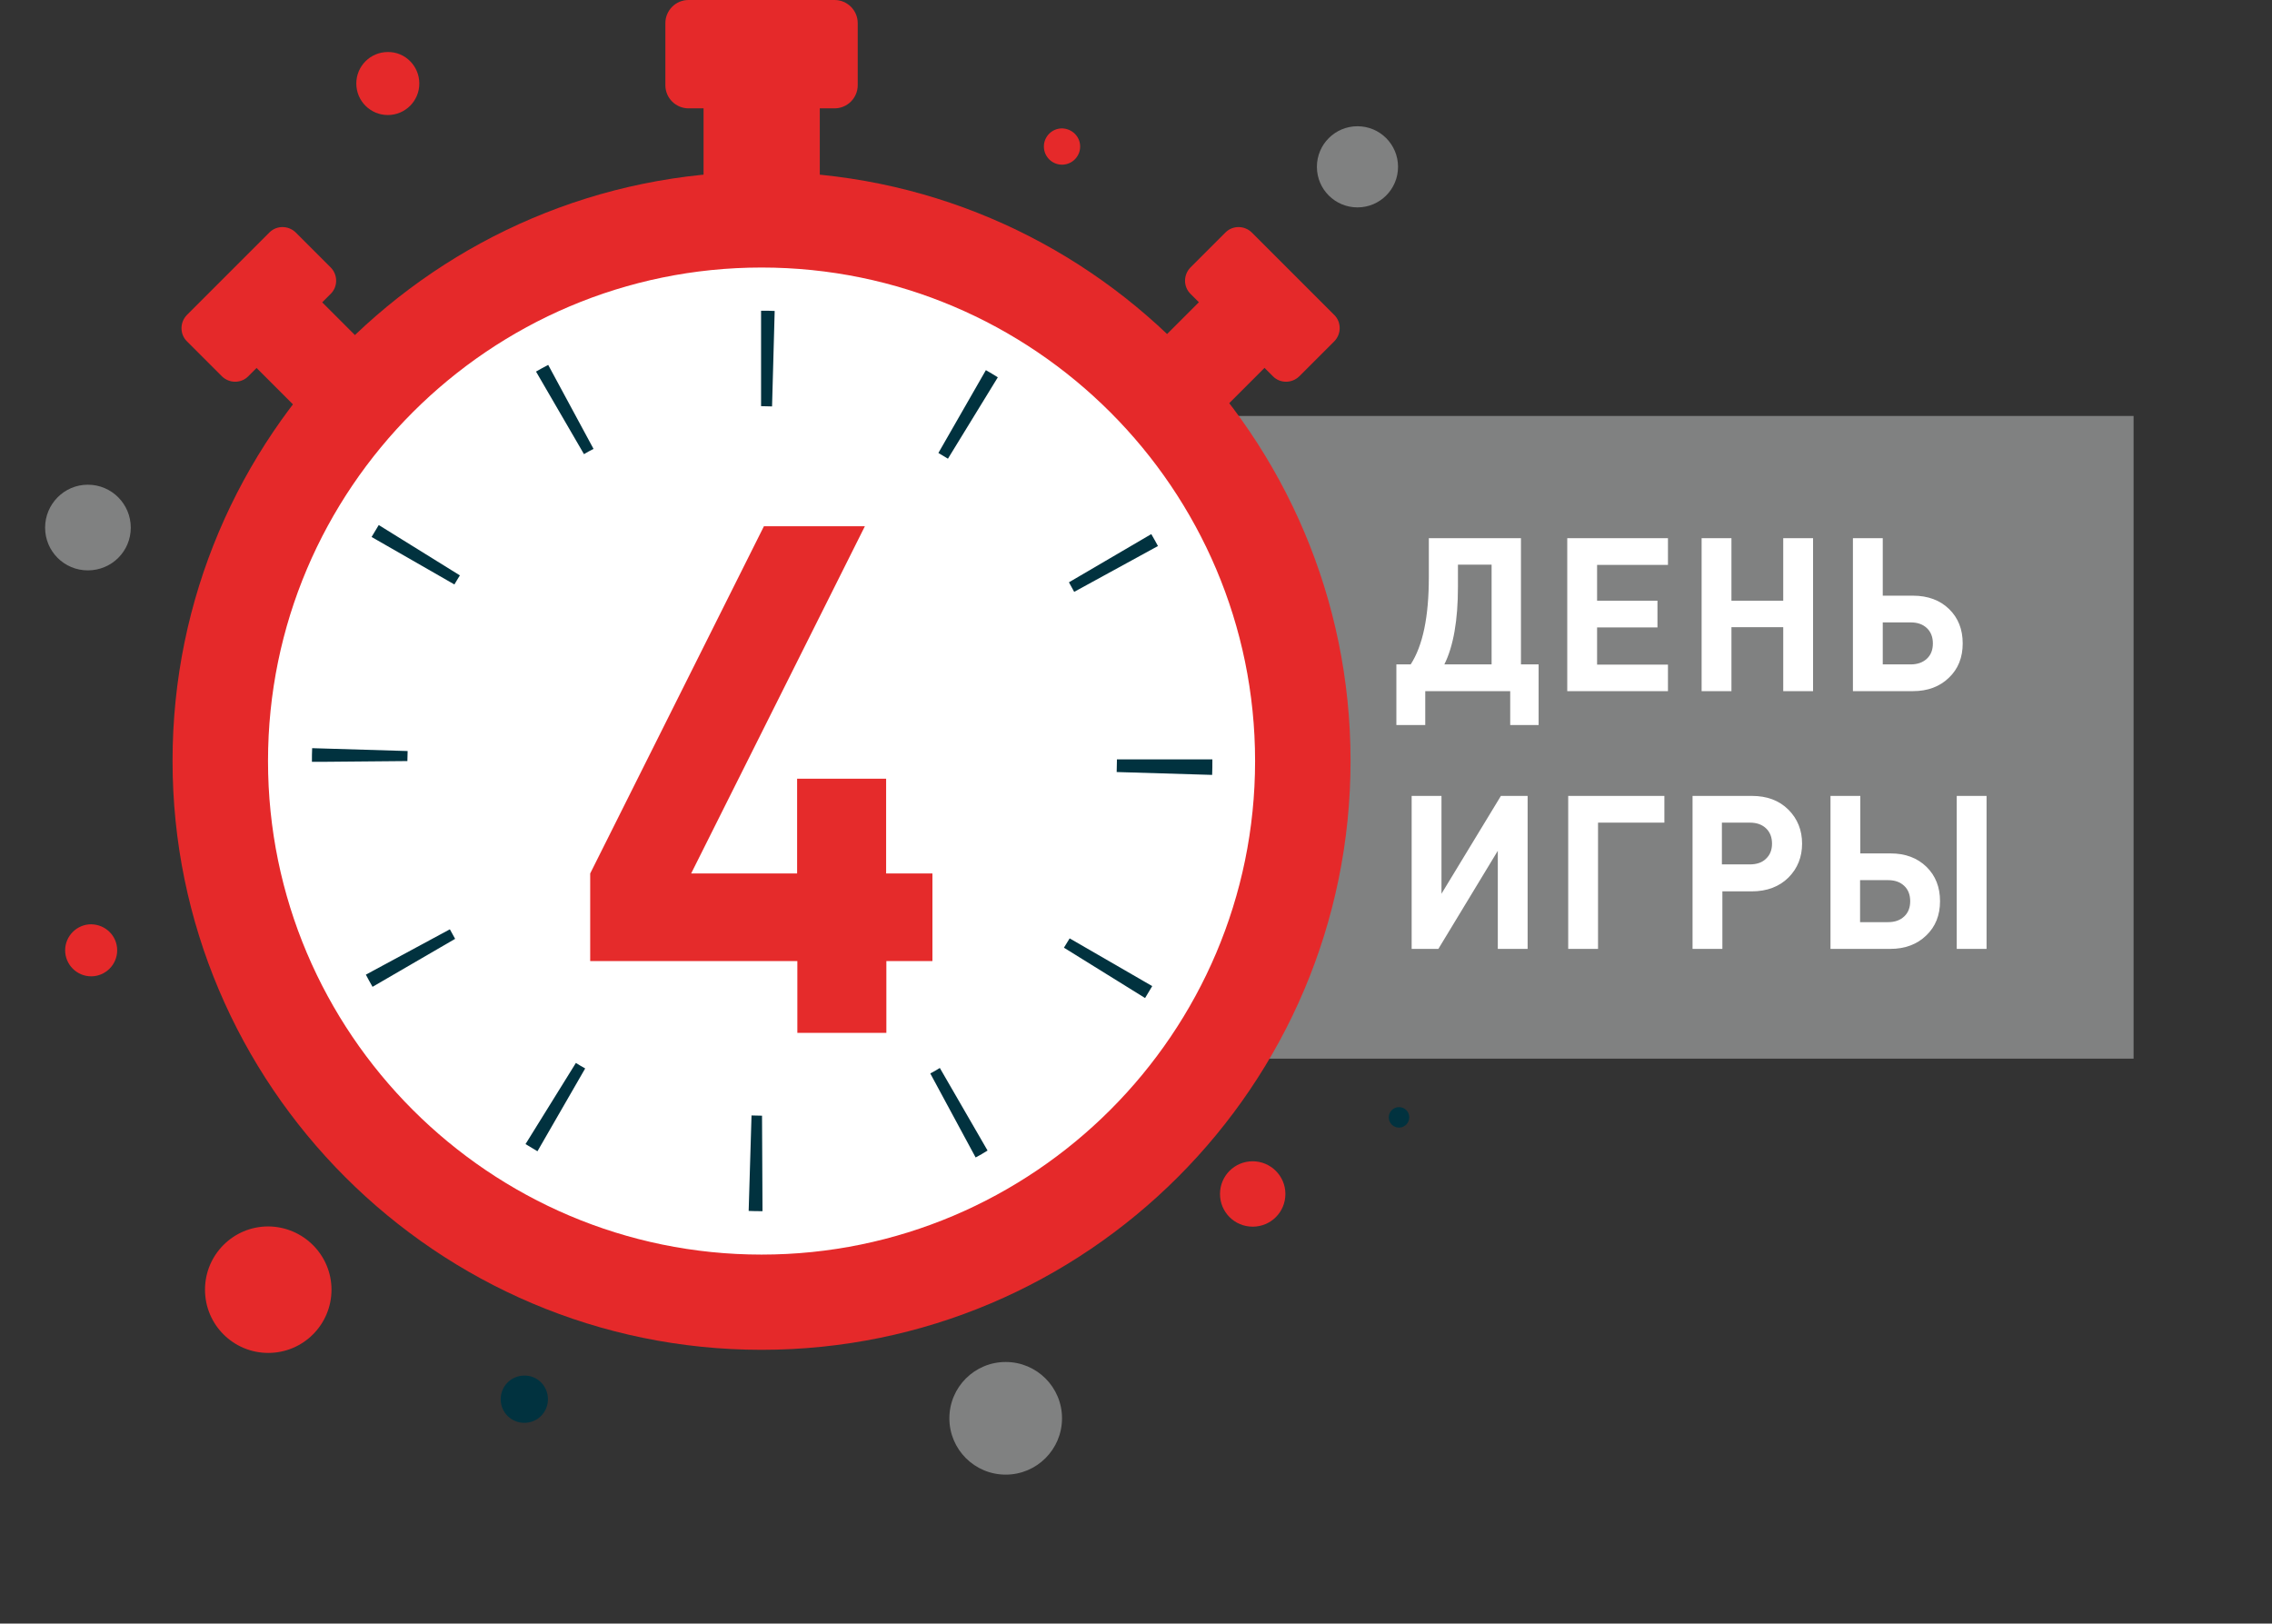 <svg xmlns="http://www.w3.org/2000/svg" viewBox="0 0 952 680.3" xml:space="preserve">
	<rect x="0" y="0" width="952" height="680.3" fill="#333333" stroke="none"/>
	<path fill="#808181" d="M405.1 174.3H894v269.3H405.1z"/>
	<circle transform="rotate(-7.973 319.128 318.879)" fill="#FFF" cx="319.1" cy="318.9" r="226.8"/>
	<path fill="#E5292A" d="M319.1 565.6C183 565.6 72.3 454.9 72.3 318.8 72.3 182.7 183 72 319.1 72c136.1 0 246.8 110.7 246.8 246.8 0 136.1-110.7 246.8-246.8 246.8zm0-453.5c-114 0-206.8 92.8-206.8 206.8 0 114 92.8 206.8 206.8 206.8 114 0 206.8-92.8 206.8-206.8 0-114-92.8-206.8-206.8-206.8z"/>
	<g fill="#E5292A">
    <path d="M294.8 30.7h48.7v60.5h-48.7z"/>
		<path d="M349.7 45.4h-61.2c-5.3 0-9.7-4.3-9.7-9.7v-26c0-5.3 4.3-9.7 9.7-9.7h61.2c5.3 0 9.7 4.3 9.7 9.7v26c0 5.3-4.3 9.7-9.7 9.7z"/>
  </g>
	<g fill="#E5292A">
    <path d="m99.19 145.876 27.505-27.506 34.224 34.223-27.506 27.507z"/>
		<path d="M138.6 123.1 104 157.7c-3 3-7.9 3-11 0L78.3 143c-3-3-3-7.9 0-11l34.6-34.6c3-3 7.9-3 11 0l14.7 14.7c3 3.1 3 8 0 11z"/>
  </g>
	<g fill="#E5292A">
    <path d="m510.644 118.34 27.507 27.51-34.229 34.224-27.506-27.51z"/>
		<path d="m533.4 157.7-34.6-34.6c-3-3-3-7.9 0-11l14.7-14.7c3-3 7.9-3 11 0l34.6 34.6c3 3 3 7.9 0 11l-14.7 14.7c-3.1 3-8 3-11 0z"/>
  </g>
	<g>
    <path fill="#01323F" d="M319.5 507.5h-.2c-1.9 0-3.7 0-5.6-.1l1.2-40c1.5 0 2.9.1 4.4.1l.2 40zm89.3-22.5-19-35.2c1.4-.7 2.7-1.5 4-2.3l20 34.6c-1.7 1.1-3.3 2-5 2.9zm-183.6-2.6c-1.7-1-3.4-2-5-3l21.1-34c1.3.8 2.6 1.6 3.9 2.3l-20 34.7zm254.6-64.2-34-21.1 2.4-3.9 34.6 20c-1 1.7-2 3.3-3 5zm-323.7-4.7c-1-1.7-1.9-3.4-2.8-5.1l35.2-19c.7 1.3 1.5 2.7 2.2 4l-34.6 20.1zm351.8-88.8-40-1.2c0-1.5.1-3.1.1-4.6v-.7h40v.5c0 2.1 0 4-.1 6zM137 319.2h-6.3c0-2.1 0-3.9.1-5.7l40 1.2c0 1.4-.1 2.8-.1 4.2l-33.7.3zM450.1 248c-.7-1.3-1.5-2.7-2.2-4l34.5-20.2c1 1.7 1.9 3.3 2.8 5L450.1 248zm-259.7-3.1L155.7 225c1-1.7 2-3.4 3-5l34 21.1c-.8 1.2-1.5 2.5-2.3 3.8zm206.8-52.7c-1.3-.8-2.6-1.6-4-2.4l19.9-34.7c1.7 1 3.3 1.9 5 3l-20.9 34.1zm-152.5-1.9-20.1-34.6c1.7-1 3.4-1.9 5.1-2.8l19 35.2c-1.4.7-2.7 1.4-4 2.2zm78.8-20c-1.4 0-2.7-.1-4.1-.1h-.5v-40h.5c1.7 0 3.5 0 5.2.1l-1.1 40z"/>
  </g>
	<g>
    <path fill="#E5292A" d="M452.6 61.4c0 4.2-3.4 7.6-7.6 7.6-4.2 0-7.6-3.4-7.6-7.6 0-4.2 3.4-7.6 7.6-7.6 4.2.1 7.6 3.4 7.6 7.6zM49.1 398.2c0 6-4.9 10.9-10.9 10.9s-10.9-4.9-10.9-10.9 4.9-10.9 10.9-10.9c6.1.1 10.9 4.9 10.9 10.9zM138.9 540.4c0 14.6-11.8 26.5-26.5 26.5-14.6 0-26.5-11.8-26.5-26.5 0-14.6 11.8-26.5 26.5-26.5 14.6.1 26.5 11.9 26.5 26.5zM538.6 500.3c0 7.6-6.1 13.7-13.7 13.7s-13.7-6.1-13.7-13.7 6.1-13.7 13.7-13.7c7.5 0 13.7 6.1 13.7 13.7zM175.7 35c0 7.3-5.9 13.2-13.2 13.2-7.3 0-13.2-5.9-13.2-13.2 0-7.3 5.9-13.2 13.2-13.2 7.3-.1 13.2 5.9 13.2 13.2z"/>
		<path fill="#808181" d="M54.8 221.1c0 9.9-8 17.9-18 17.9-9.9 0-17.9-8-17.9-17.9 0-9.9 8-18 17.9-18 10 0 18 8.1 18 18z"/>
		<circle fill="#808181" cx="421.4" cy="594.3" r="23.6"/>
		<path fill="#01323F" d="M590.5 468.2c0 2.3-1.9 4.3-4.3 4.3-2.3 0-4.3-1.9-4.3-4.3 0-2.3 1.9-4.3 4.3-4.3s4.3 1.9 4.3 4.3z"/>
		<path fill="#808181" d="M585.8 69.9c0 9.4-7.6 17-17 17s-17-7.6-17-17 7.6-17 17-17 17 7.6 17 17z"/>
		<path fill="#01323F" d="M229.6 586.3c0 5.5-4.4 9.9-9.9 9.9s-9.9-4.4-9.9-9.9 4.4-9.9 9.9-9.9c5.5-.1 9.9 4.4 9.9 9.9z"/>
  </g>
	<g fill="#FFF">
    <path d="M644.9 303.8h-12.1v-14.2h-35.6v14.2h-12.1v-25.4h6c5.1-7.9 7.6-20 7.6-36.5v-16.4h38.6v52.9h7.4v25.4zM625 278.4v-41.8h-14.1v9.3c0 14-1.9 24.9-5.7 32.5H625zM698.9 289.6h-42.2v-64.1h42.2v11.2h-29.7v15h25.3v11.2h-25.3v15.6h29.7v11.1zM759.7 289.6h-12.5v-26.8h-21.7v26.8H713v-64.1h12.5v26.2h21.7v-26.2h12.5v64.1zM816.7 255.2c3.8 3.7 5.7 8.5 5.7 14.4s-1.9 10.7-5.8 14.4c-3.8 3.7-8.9 5.6-15 5.6h-25.2v-64.1h12.5v24.1h12.7c6.2 0 11.3 1.9 15.1 5.6zm-9.3 20.8c1.7-1.6 2.5-3.7 2.5-6.4 0-2.6-.8-4.8-2.5-6.4-1.7-1.6-3.9-2.4-6.8-2.4h-11.7v17.6h11.7c2.8 0 5.1-.8 6.8-2.4zM640.1 397.6h-12.5v-41.1l-24.9 41.1h-11.2v-64.1H604v41l24.9-41h11.2v64.1zM697.4 344.7h-27.8v52.9h-12.5v-64.1h40.3v11.2zM749.4 339.3c3.8 3.8 5.7 8.6 5.7 14.2s-1.9 10.4-5.7 14.2c-3.8 3.8-9 5.8-15.4 5.8h-12.3v24.1h-12.5v-64.1H734c6.4 0 11.5 1.9 15.4 5.8zm-9.4 20.5c1.7-1.6 2.5-3.7 2.5-6.3 0-2.6-.8-4.8-2.5-6.4-1.7-1.6-3.9-2.4-6.8-2.4h-11.7v17.5h11.7c2.9 0 5.2-.8 6.8-2.4zM807.2 363.2c3.8 3.7 5.7 8.5 5.7 14.4s-1.9 10.7-5.8 14.4c-3.8 3.7-8.9 5.6-15 5.6H767v-64.1h12.5v24.1h12.7c6.2 0 11.2 1.9 15 5.6zm-9.3 20.8c1.7-1.6 2.5-3.7 2.5-6.4 0-2.6-.8-4.8-2.5-6.4-1.7-1.6-3.9-2.4-6.8-2.4h-11.7v17.6h11.7c2.9 0 5.1-.8 6.8-2.4zm34.5 13.6h-12.5v-64.1h12.5v64.1z"/>
  </g>
	<g>
    <path fill="#E52B2B" d="M390.8 402.7h-19.4v30.1h-37.3v-30.1h-86.8V366l72.8-145.5h42.3L289.6 366H334v-39.7h37.3V366h19.4v36.7z"/>
  </g>
</svg>
